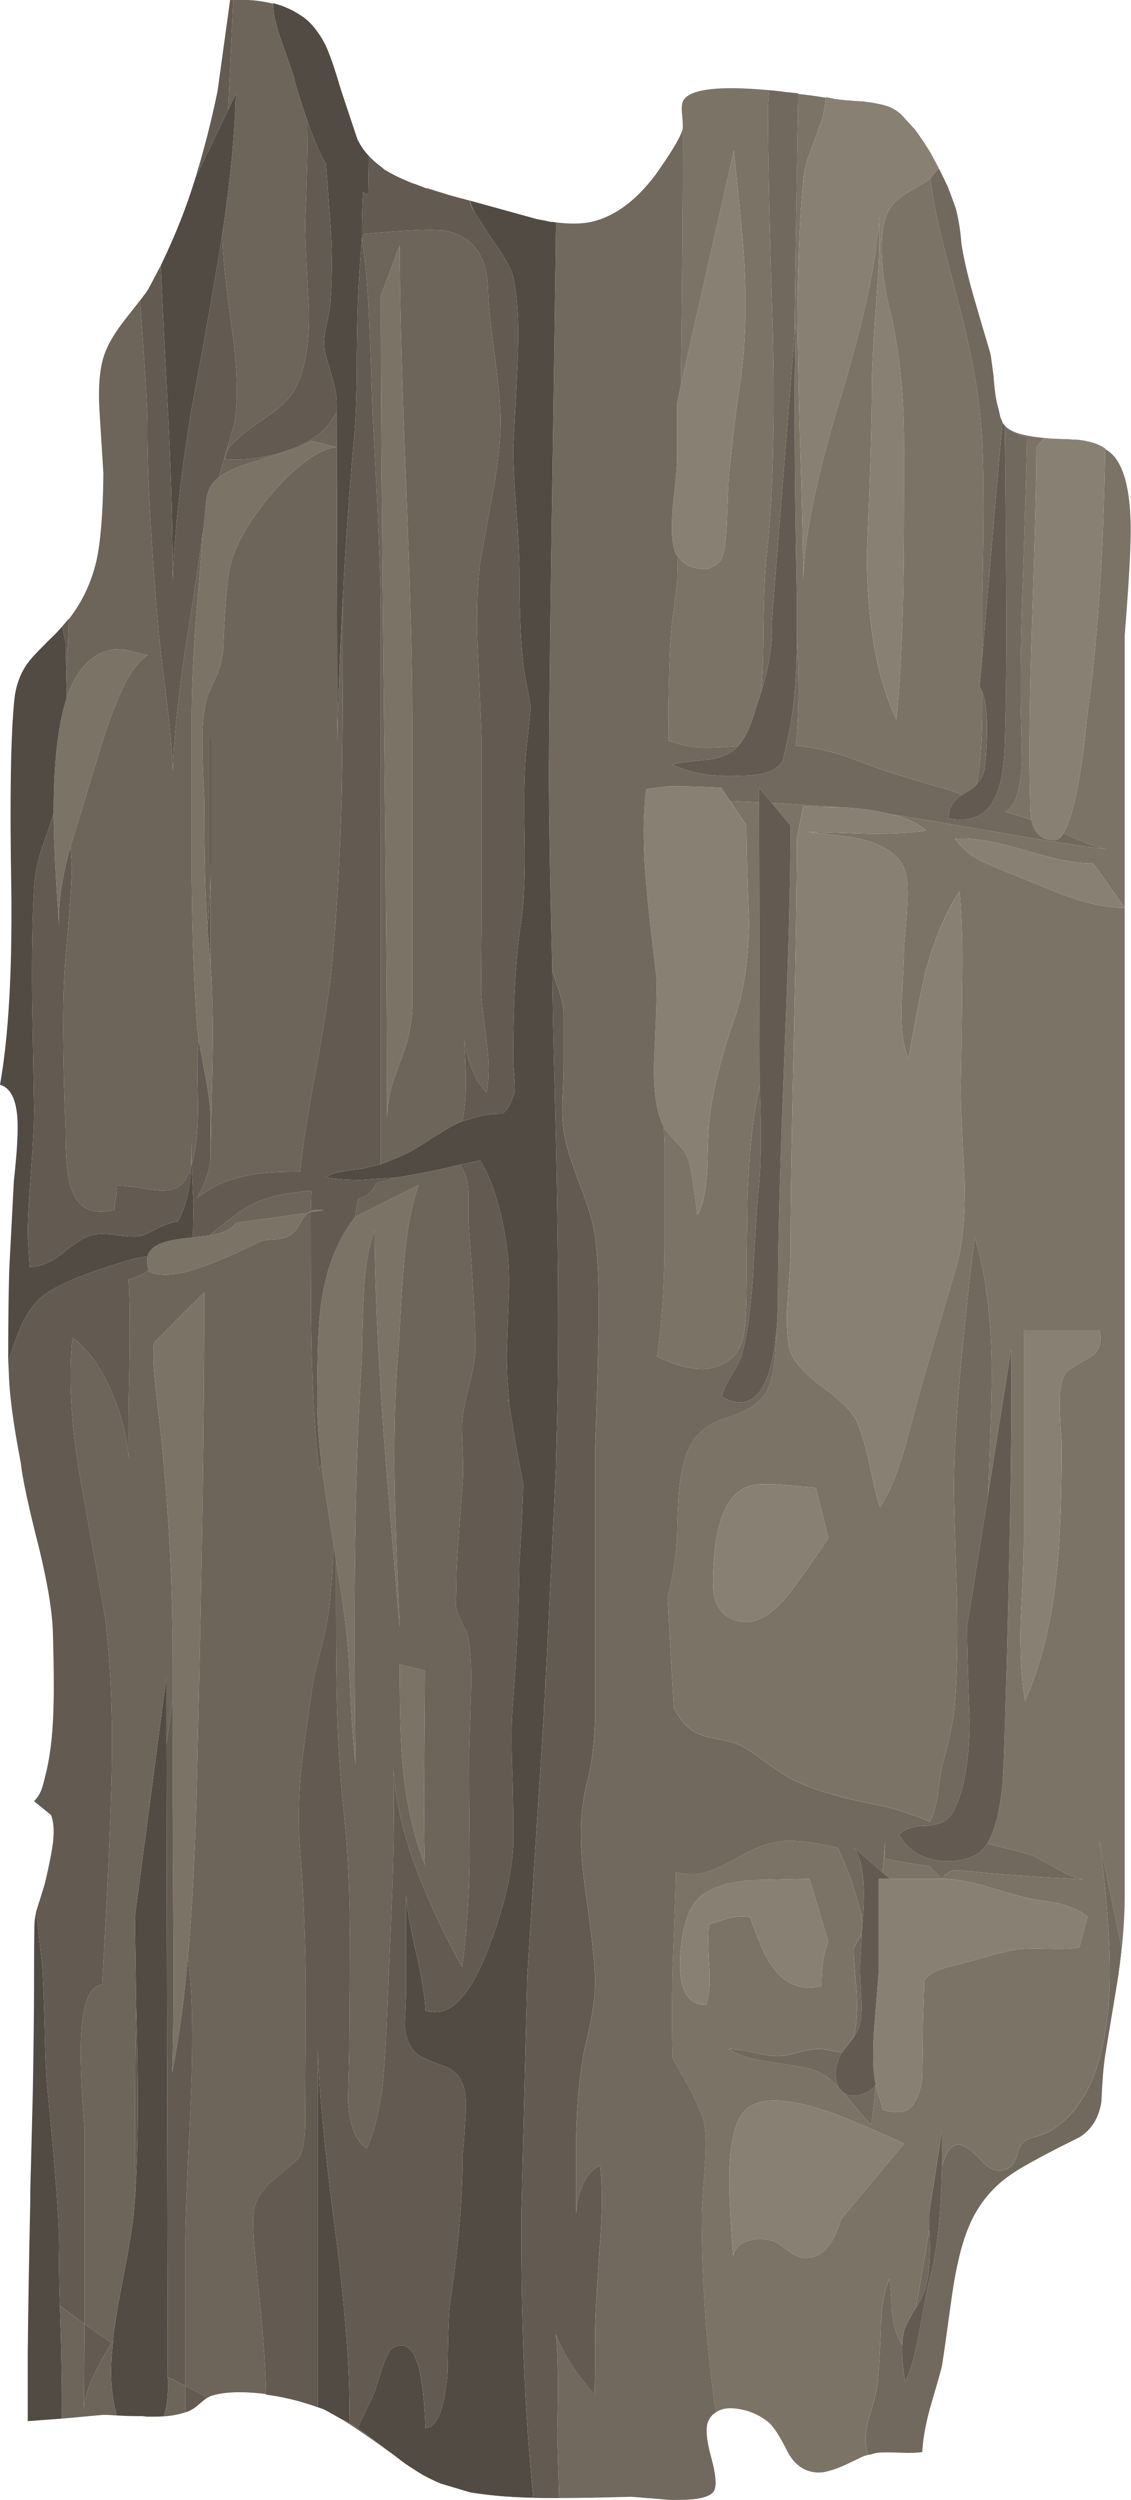 <?xml version="1.0" encoding="iso-8859-1"?>
<!-- Generator: Adobe Illustrator 15.1.0, SVG Export Plug-In . SVG Version: 6.00 Build 0)  -->
<!DOCTYPE svg PUBLIC "-//W3C//DTD SVG 1.1//EN" "http://www.w3.org/Graphics/SVG/1.1/DTD/svg11.dtd">
<svg version="1.1" id="Layer_1" xmlns="http://www.w3.org/2000/svg" xmlns:xlink="http://www.w3.org/1999/xlink" x="0px" y="0px"
	 width="89.7px" height="198.2px" viewBox="0 0 89.7 198.2" style="enable-background:new 0 0 89.7 198.2;" xml:space="preserve">
<g>
	<path style="fill-rule:evenodd;clip-rule:evenodd;fill:#7C7367;" d="M61.55,105.8c0.101-0.899,0.15-1.983,0.15-3.25
		c0-4.133,0.166-10.316,0.5-18.55c0.333-8.233,0.5-14.417,0.5-18.55l-1.5-1.8L66.6,64L63.7,63.95l-0.5,2.5
		c0,3.667-0.084,9.133-0.25,16.4c-0.167,7.267-0.25,12.717-0.25,16.35c0,0.767-0.084,2.116-0.25,4.05
		c-0.101,1.767-0.017,3.083,0.25,3.95c0.3,0.8,1.116,1.7,2.45,2.7c1.466,1.066,2.383,1.966,2.75,2.699
		c0.366,0.767,0.716,1.9,1.05,3.4c0.366,1.8,0.649,2.967,0.85,3.5c0.7-1.033,1.367-2.65,2-4.85c0.667-2.467,1.134-4.2,1.4-5.2
		l2.6-8.851c0.533-1.733,0.767-4.116,0.7-7.149c-0.2-3.367-0.3-5.8-0.3-7.3c0.066-3.433,0.1-6.017,0.1-7.75
		c0.066-3.1,0-5.683-0.2-7.75c-1.1,1.667-2,3.8-2.699,6.4c-0.267,1.067-0.717,3.35-1.351,6.85c-0.434-1-0.616-2.45-0.55-4.35
		c0.134-2.1,0.2-3.617,0.2-4.55c0.133-1.3,0.217-2.367,0.25-3.2c0.1-1.566-0.017-2.633-0.351-3.2c-0.566-1-1.716-1.7-3.449-2.1
		c-0.367-0.1-1.733-0.283-4.101-0.55c1.033,0.033,2.617,0.083,4.75,0.15c1.867,0.033,3.417-0.05,4.65-0.25
		c-0.667-0.6-1.617-1.033-2.851-1.3c1.5,0.233,4.384,0.717,8.65,1.45c3.6,0.633,6.467,1.083,8.6,1.35
		c-0.699-0.1-1.866-0.533-3.5-1.3c0.801-1.433,1.417-4.466,1.851-9.1c0.833-5.733,1.316-12.85,1.45-21.35
		c0.399,0.233,0.716,0.533,0.949,0.9c0.834,1.267,1.184,3.567,1.051,6.9c-0.067,1.8-0.217,4.133-0.45,7v21.55v78.45
		c0,1.8-0.167,3.883-0.5,6.25c-0.017,0.083-0.05,0.274-0.101,0.574c0.207-1.562,0.323-2.503,0.351-2.824l-1.75-8.45
		c0.7,5.333,0.95,9.517,0.75,12.55c-0.367,5.467-1.983,8.983-4.851,10.55c-0.133,0.066-0.449,0.184-0.949,0.351
		c-0.467,0.1-0.801,0.25-1,0.449c-0.2,0.167-0.367,0.517-0.5,1.051c-0.167,0.5-0.367,0.816-0.601,0.949
		c-0.733,0.467-1.483,0.267-2.25-0.6c-0.866-0.934-1.533-1.333-2-1.2c-0.434,0.101-0.8,0.667-1.1,1.7v-2.8l-1,6.5v1.35l-1.05,6.15
		c-0.601,0.967-0.934,1.649-1,2.05l-0.101,0.9c-0.399-0.567-0.666-1.417-0.8-2.551c-0.066-1.3-0.134-2.199-0.2-2.699
		c-0.434,0.933-0.666,2.35-0.7,4.25c-0.1,2.366-0.199,3.833-0.3,4.399c-0.1,0.533-0.333,1.417-0.7,2.65
		c-0.267,1.133-0.25,2.017,0.051,2.649h0.149c-0.267,0.034-0.5,0.101-0.7,0.2c-0.699,0.334-1.083,0.517-1.149,0.55
		c-0.566,0.267-1,0.434-1.3,0.5c-0.467,0.167-0.917,0.217-1.351,0.15c-0.899-0.134-1.6-0.684-2.1-1.65
		c-0.634-1.267-1.15-2.05-1.55-2.35c-0.767-0.6-1.634-0.95-2.601-1.05c-0.633-0.066-1.133,0.033-1.5,0.3l-0.05-0.2
		c-0.733-5.1-1.1-10.3-1.1-15.6c0.1-1.533,0.183-2.783,0.25-3.75c0.133-1.733,0.083-2.983-0.15-3.75
		c-0.333-1.033-1.134-2.617-2.4-4.75c-0.066-1.967-0.066-4.417,0-7.351c0.134-3.3,0.217-5.767,0.25-7.399
		c0.834,0.166,1.534,0.184,2.101,0.05c0.666-0.134,1.7-0.6,3.1-1.4c1.267-0.699,2.4-1.083,3.4-1.149s2.416,0.116,4.25,0.55
		c0.934,2,1.583,3.95,1.95,5.85l-0.051,0.9l-0.649,1.2c0,0.7,0.083,1.883,0.25,3.55c0.066,1.533-0.017,2.684-0.25,3.45l-0.101,0.2
		l-0.85,1.1c-0.967-0.2-1.5-0.3-1.6-0.3c-0.434-0.033-1.034,0.05-1.801,0.25c-0.767,0.233-1.366,0.333-1.8,0.3
		c-0.399,0-1.017-0.1-1.85-0.3c-0.8-0.167-1.434-0.25-1.9-0.25c0.767,0.5,1.816,0.833,3.15,1c1.767,0.267,2.85,0.45,3.25,0.55
		c0.899,0.267,1.684,0.783,2.35,1.55L66.9,165.9c1.166,1.433,1.899,2.283,2.199,2.55c0.067-0.3,0.184-1.351,0.351-3.15v-0.05
		l0.2,0.8c0.166,0.434,0.283,0.816,0.35,1.15c0.066,0.133,0.467,0.217,1.2,0.25c1.066,0.033,1.717-0.9,1.95-2.8
		c0.033-2.233,0.05-3.667,0.05-4.301c0.066-2.133,0.1-3.216,0.1-3.25c0.2-0.533,0.967-0.949,2.3-1.25
		c0.434-0.1,1.284-0.333,2.551-0.699c1.066-0.301,1.916-0.5,2.55-0.601c0.5-0.066,1.316-0.083,2.45-0.05
		c1.066,0.033,1.883,0,2.449-0.1l0.65-2.45c-0.533-0.467-1.384-0.834-2.55-1.101c-1.334-0.199-2.25-0.366-2.75-0.5
		c-1.367-0.399-2.4-0.699-3.101-0.899c-1.233-0.334-2.283-0.5-3.149-0.5H70.6l-0.6-0.5l0.2-2.5l-0.05,1.399
		c1.133,0.233,2.316,0.434,3.55,0.601l1,1c0.267-0.4,0.649-0.634,1.149-0.7c2.634,0.3,6,0.55,10.101,0.75
		c-0.533-0.066-1.217-0.333-2.05-0.8c-1.233-0.7-1.95-1.084-2.15-1.15l-3.45-0.899c0.601-0.967,1-2.534,1.2-4.7
		c0.066-0.8,0.134-2.351,0.2-4.65c0.399-13.233,0.566-23.184,0.5-29.85L78.35,118.6c0.233-5.267,0.334-8.767,0.301-10.5
		c-0.067-4-0.517-7.35-1.351-10.05c-1.1,9.066-1.649,15.75-1.649,20.05c0.033,1.9,0.116,4.784,0.25,8.65
		c0.066,3.467,0,6.35-0.2,8.65c-0.101,1.066-0.434,2.616-1,4.649c-0.101,0.566-0.217,1.367-0.351,2.4
		c-0.166,0.899-0.366,1.55-0.6,1.95c-1.667-0.667-3.05-1.101-4.15-1.301c-3-0.566-5.3-1.267-6.899-2.1
		c-0.434-0.233-1.117-0.684-2.05-1.35c-0.867-0.667-1.567-1.117-2.101-1.351c-0.267-0.133-0.934-0.3-2-0.5
		c-0.866-0.166-1.5-0.434-1.899-0.8c-0.367-0.267-0.767-0.783-1.2-1.55c-0.2-3.3-0.3-4.983-0.3-5.05l-0.2-3.7
		c0.467-1.934,0.717-3.617,0.75-5.05c0.033-1.5,0.083-2.634,0.149-3.4c0.101-1.233,0.334-2.316,0.7-3.25
		c0.533-1.267,1.55-2.134,3.05-2.6c1.634-0.534,2.667-1.167,3.101-1.9C61.267,109.533,61.55,107.967,61.55,105.8z M53.45,198.2
		c0.533-0.005,0.983-0.021,1.35-0.05c1-0.067,1.617-0.301,1.851-0.7C56.384,197.983,55.316,198.233,53.45,198.2z M53.75,44.1
		c0.366,0.533,0.884,0.85,1.55,0.95c0.7,0.167,1.3-0.017,1.8-0.55c0.301-0.333,0.483-1.4,0.551-3.2c0.066-1.933,0.116-3.1,0.149-3.5
		c0.334-3.3,0.634-5.767,0.9-7.4c0.399-2.733,0.517-5.8,0.35-9.2c-0.066-1.467-0.35-4.55-0.85-9.25L54,30.55
		c0.1-6.813,0.149-13.646,0.15-20.5V10c0-0.233-0.017-0.533-0.051-0.9c-0.066-0.533-0.033-0.917,0.101-1.15
		c0.566-0.9,2.833-1.167,6.8-0.8l-0.1,1.3c0,3.933,0.133,9.983,0.399,18.15c0.167,7.3-0.017,13.283-0.55,17.95
		c-0.1,1.133-0.167,2.867-0.2,5.2c0,2.333-0.066,4.05-0.2,5.15L59.7,56.95c-0.3,0.9-0.684,1.633-1.15,2.2
		c-1.566,0.133-2.666,0.167-3.3,0.1C54.55,59.183,53.8,59,53,58.7c0-4.467,0.1-7.583,0.3-9.35c0.267-2,0.4-3.067,0.4-3.2L53.75,44.1
		z M78.9,30.9c-0.034-0.133-0.051-0.267-0.051-0.4c-0.033-0.267-0.05-0.5-0.05-0.7C78.833,30.133,78.866,30.5,78.9,30.9z M63.3,7.45
		c0.7,0.066,1.434,0.167,2.2,0.3c-0.066,0.633-0.167,1.2-0.3,1.7l-1.05,2.9l-0.051,0.1c-0.233,0.733-0.366,1.4-0.399,2
		c-0.167,1.7-0.283,3.617-0.351,5.75l-0.1,3.35c0,2.667,0.066,6.483,0.2,11.45c0.166,4.867,0.25,8.5,0.25,10.9
		c0.1-3.4,1.066-8.117,2.899-14.15c1.967-6.467,3-11.333,3.101-14.6c0.1,1.6,0.033,3.833-0.2,6.7c-0.233,3.267-0.35,5.5-0.35,6.7
		c0,2.733-0.134,7.217-0.4,13.45c0.033,5.5,0.816,9.85,2.35,13.05c0.301-3.133,0.483-6.75,0.551-10.85
		c0.033-1.467,0.05-5.1,0.05-10.9c0-4.133-0.384-7.733-1.15-10.8c-0.333-1.4-0.533-2.75-0.6-4.05c-0.101-1.8,0.116-3.117,0.649-3.95
		c0.301-0.467,0.801-0.9,1.5-1.3c0.934-0.534,1.5-0.883,1.7-1.05c0.167,1.667,0.617,3.85,1.351,6.55c0.966,3.667,1.5,5.783,1.6,6.35
		c0.634,2.7,1.017,5.35,1.15,7.95c0.133,2.767,0.133,6.8,0,12.1v5l-0.2,2.35l0.2,0.4v1.2c0,2.633-0.15,4.684-0.45,6.15
		c-0.3,0.3-0.684,0.566-1.15,0.8l-1.1-0.4c-3.233-0.9-5.634-1.667-7.2-2.3c-1.5-0.6-3.134-1-4.9-1.2
		c0.267-2.033,0.301-4.934,0.101-8.7v-2.9C63,37.767,62.967,30.45,63.1,25.55L63,26.7L63.3,7.45z M74.45,13.35
		c-0.413-0.784-0.805-1.476-1.175-2.075c0.169,0.259,0.344,0.534,0.524,0.825c0.353,0.635,0.678,1.26,0.976,1.875
		C74.673,13.773,74.564,13.565,74.45,13.35z M81.8,65l-2.1-0.65l0.149-0.05c0.7-0.433,1.101-1.75,1.2-3.95
		c0-0.434-0.033-1.917-0.1-4.45c-0.033-2.8,0.033-6.333,0.2-10.6c0.199-6.3,0.3-9.85,0.3-10.65c-0.733-0.167-1.283-0.433-1.65-0.8
		c0.601,0.566,2.084,0.883,4.45,0.95c0.3,0,0.583,0.017,0.85,0.05c-1.033-0.033-1.8-0.067-2.3-0.1l-0.6,0.7
		c0,2.5-0.117,7.183-0.351,14.05c-0.199,5.867-0.25,10.533-0.149,14C81.7,64.167,81.733,64.667,81.8,65z M81.25,67.4
		c-2.333-0.7-4.167-1-5.5-0.9c0.467,0.667,1.05,1.2,1.75,1.6c0.233,0.133,0.983,0.467,2.25,1c0.833,0.333,2.366,0.95,4.6,1.85
		c2.034,0.733,3.65,1.066,4.851,1l-2.5-3.5C85.467,68.483,83.65,68.133,81.25,67.4z M30.2,23.45l1.5-4c0,4.2,0.167,10.45,0.5,18.75
		c0.333,8.3,0.5,14.566,0.5,18.8v19.35c0,2.3,0,3.483,0,3.55c-0.067,1.3-0.284,2.45-0.65,3.45c-0.566,1.5-0.9,2.45-1,2.85
		c-0.2,0.733-0.316,1.533-0.35,2.4c0-7.333-0.083-18.067-0.25-32.2C30.283,41.8,30.2,30.817,30.2,23.45z M16.7,76.45
		c0.2,2.533,0.233,5.9,0.1,10.1l-0.1,5.05v-3.15c-0.034-0.8-0.167-1.817-0.4-3.05c-0.3-1.566-0.483-2.583-0.55-3.05l-0.1-0.8
		c-0.267-3.433-0.417-7.5-0.45-12.2c0-5.467,0-9.567,0-12.3c0-2.167,0.1-4.65,0.3-7.45c0.267-3.233,0.467-5.7,0.6-7.4l0.1-0.9
		c0.1-1.167,0.183-1.867,0.25-2.1c0.133-0.567,0.433-1.017,0.9-1.35c0.3-0.233,0.75-0.483,1.35-0.75c0.5-0.2,1.517-0.533,3.05-1
		c1.267-0.367,2.25-0.75,2.95-1.15l1.95,0.5c-1.066,0.133-2.35,0.917-3.85,2.35c-1.167,1.167-2.167,2.4-3,3.7
		c-0.9,1.367-1.45,2.683-1.65,3.95c-0.2,1.333-0.35,3.35-0.45,6.05c-0.067,0.667-0.2,1.267-0.4,1.8c-0.133,0.3-0.383,0.85-0.75,1.65
		c-0.367,1-0.533,2.383-0.5,4.15c0,0.967,0.05,2.383,0.15,4.25c0,4.566,0.083,8,0.25,10.3L16.7,76.45z M11.8,100.7
		c-0.133-0.367-0.167-0.733-0.1-1.1c0.133-0.5,0.566-0.867,1.3-1.1c0.467-0.167,1.233-0.3,2.3-0.4l1.3-0.15c1.1-0.167,1.8-0.5,2.1-1
		l5.75-0.8c-0.2,0.133-0.417,0.417-0.65,0.85c-0.233,0.433-0.483,0.733-0.75,0.9c-0.3,0.2-0.683,0.317-1.15,0.35
		c-0.633,0.033-1.033,0.083-1.2,0.15c-1.767,0.867-3.2,1.5-4.3,1.9c-2.033,0.8-3.566,0.967-4.6,0.5V100.7z M26.65,123.75l-0.2-1.35
		c-0.467-2.801-0.784-4.917-0.95-6.351c-0.233-1.934-0.35-3.583-0.35-4.95c0-3.699,0.1-6.233,0.3-7.6c0.367-2.833,1.267-5.167,2.7-7
		l0.05-0.05l5-2.5c-0.567,1.633-0.95,3.683-1.15,6.149c-0.133,1.4-0.267,3.5-0.4,6.301c-0.3,3.233-0.417,7.017-0.35,11.35
		c0.034,2.066,0.167,5.833,0.4,11.3c-0.6-6.967-1.034-12.217-1.3-15.75c-0.433-6.133-0.667-11.383-0.7-15.75
		c-0.5,1.434-0.784,3.117-0.85,5.05c-0.067,1.134-0.117,2.884-0.15,5.25c-0.534,7.9-0.7,18.584-0.5,32.051
		c-0.2-1.801-0.367-4.284-0.5-7.45C27.633,130.283,27.283,127.384,26.65,123.75z M24.65,96.1l-0.2,0.05l0.2-0.15
		c0.233-0.1,0.583-0.117,1.05-0.05L24.65,96.1z M5.6,67.1c-0.7,2.467-1,4.6-0.9,6.4c-0.267-3.433-0.417-6.433-0.45-9
		c0-4.033,0.35-7.1,1.05-9.2c0.9-2.6,2.367-3.883,4.4-3.85l2,0.5C10.767,52.55,9.867,54,9,56.3c-0.367,0.9-0.933,2.633-1.7,5.2
		C6.933,62.733,6.367,64.6,5.6,67.1z M60.25,86c-0.5,2.267-0.816,5.083-0.95,8.45c-0.033,0.7-0.066,3.45-0.1,8.25
		c-0.033,1.866-0.15,3.083-0.351,3.649c-0.366,1.167-1.25,1.884-2.649,2.15c-1,0.167-2.367-0.15-4.101-0.95
		c0.367-2.366,0.567-5.166,0.601-8.4c0-3.733,0-6.533,0-8.4l-0.05-1.4c0.133,0.233,0.466,0.633,1,1.2c0.5,0.5,0.816,0.967,0.949,1.4
		c0.2,0.633,0.434,2.1,0.7,4.4c0.434-0.633,0.7-1.9,0.8-3.8c0.034-2.1,0.101-3.483,0.2-4.15c0.267-2.133,0.934-4.733,2-7.8
		c0.7-2,1.066-4.5,1.101-7.5c-0.134-3.434-0.2-5.983-0.2-7.65l-1.3-1.95l2.3,0.1L60.25,86z M64.7,117.95
		c-1.2-0.101-2.15-0.184-2.851-0.25c-1.267-0.101-2.149-0.033-2.649,0.2c-1.467,0.633-2.316,2.449-2.55,5.449
		c-0.134,1.534-0.134,2.601,0,3.2c0.233,1.101,0.899,1.767,2,2c1.3,0.267,2.649-0.517,4.05-2.35c0.767-1,1.767-2.417,3-4.25
		L64.7,117.95z M14.9,155.1c-0.267,3.301-0.683,6.367-1.25,9.2c0.1-2.866,0.133-6.416,0.1-10.649
		c-0.033-4.733-0.05-8.284-0.05-10.65v-8.3v-2.95c0-6.3-0.35-12.634-1.05-19c-0.167-1.366-0.283-2.417-0.35-3.15
		c-0.133-1.233-0.167-2.283-0.1-3.149l4-4c0,9.7-0.184,22.1-0.55,37.2C15.517,146.116,15.267,151.267,14.9,155.1z M31.7,131.95
		l2,0.5l-0.05,7.7c-0.033,3.1-0.017,5.666,0.05,7.699c-0.9-2.3-1.483-4.883-1.75-7.75C31.783,138.467,31.7,135.75,31.7,131.95z
		 M64.2,148.95c-2.767,0.066-4.3,0.1-4.601,0.1c-1.866,0.167-3.216,0.601-4.05,1.3c-0.934,0.801-1.467,2.4-1.6,4.801
		c-0.134,2.533,0.55,3.8,2.05,3.8c0.267-0.7,0.35-1.75,0.25-3.15c-0.1-1.566-0.1-2.649,0-3.25c0.366-0.1,0.9-0.267,1.6-0.5
		c0.634-0.133,1.184-0.149,1.65-0.05c0.634,1.866,1.217,3.167,1.75,3.9c1.033,1.433,2.333,1.949,3.9,1.55
		c0-1.5,0.183-2.667,0.55-3.5L64.2,148.95z M65.95,167.5c-3.033-1.066-5.167-1.25-6.4-0.55c-1.066,0.6-1.633,2.333-1.7,5.2
		c-0.033,1.6,0.067,3.833,0.301,6.699c0.133-0.6,0.533-1,1.199-1.199c0.601-0.2,1.233-0.2,1.9,0c0.233,0.066,0.7,0.366,1.4,0.899
		c0.5,0.367,1.017,0.517,1.55,0.45c1.133-0.167,1.967-1.184,2.5-3.05l5-6C69.467,168.917,67.55,168.1,65.95,167.5z M86.45,107.6
		c0.733-0.433,0.983-1.149,0.75-2.149h-6v16.45c0,1.399-0.084,3.566-0.25,6.5c-0.066,2.666,0.05,4.816,0.35,6.449
		c1.267-2.866,2.101-6.233,2.5-10.1c0.267-2.366,0.4-5.85,0.4-10.45c-0.101-1.2-0.15-2.149-0.15-2.85
		c-0.033-1.267,0.134-2.15,0.5-2.65C84.65,108.667,85.283,108.267,86.45,107.6z"/>
	<path style="fill-rule:evenodd;clip-rule:evenodd;fill:#898074;" d="M87.65,35.6c-0.134,8.5-0.617,15.617-1.45,21.35
		c-0.434,4.633-1.05,7.667-1.851,9.1c-0.199,0.367-0.433,0.55-0.699,0.55c-1,0.033-1.617-0.5-1.851-1.6
		c-0.066-0.333-0.1-0.833-0.1-1.5c-0.101-3.467-0.05-8.133,0.149-14c0.233-6.867,0.351-11.55,0.351-14.05l0.6-0.7
		c0.5,0.033,1.267,0.067,2.3,0.1c0.101,0,0.2,0,0.301,0c0.966,0.1,1.716,0.333,2.25,0.7V35.6z M73.275,11.275
		c0.37,0.599,0.762,1.291,1.175,2.075l-0.65,0.8c-0.2,0.167-0.767,0.517-1.7,1.05c-0.699,0.4-1.199,0.833-1.5,1.3
		c-0.533,0.833-0.75,2.15-0.649,3.95c0.066,1.3,0.267,2.65,0.6,4.05c0.767,3.067,1.15,6.667,1.15,10.8c0,5.8-0.017,9.434-0.05,10.9
		c-0.067,4.1-0.25,7.716-0.551,10.85c-1.533-3.2-2.316-7.55-2.35-13.05c0.267-6.233,0.4-10.717,0.4-13.45
		c0-1.2,0.116-3.433,0.35-6.7c0.233-2.867,0.3-5.1,0.2-6.7c-0.101,3.267-1.134,8.133-3.101,14.6C64.767,37.783,63.8,42.5,63.7,45.9
		c0-2.4-0.084-6.033-0.25-10.9c-0.134-4.967-0.2-8.783-0.2-11.45l0.1-3.35c0.067-2.133,0.184-4.05,0.351-5.75
		c0.033-0.6,0.166-1.267,0.399-2l0.051-0.1l1.05-2.9c0.133-0.5,0.233-1.067,0.3-1.7V7.7l0.75,0.15c0.4,0.066,1.167,0.133,2.3,0.2
		c1.033,0.133,1.75,0.3,2.15,0.5c0.233,0.1,0.483,0.267,0.75,0.5L72.6,10.3c0.062,0.083,0.12,0.167,0.176,0.25L73.275,11.275z
		 M81.25,67.4c2.4,0.733,4.217,1.083,5.45,1.05l2.5,3.5c-1.2,0.066-2.816-0.267-4.851-1c-2.233-0.9-3.767-1.517-4.6-1.85
		c-1.267-0.533-2.017-0.867-2.25-1c-0.7-0.4-1.283-0.934-1.75-1.6C77.083,66.4,78.917,66.7,81.25,67.4z M53.75,44.1l-0.1-0.1
		c-0.334-0.533-0.434-1.783-0.301-3.75c0.233-2.067,0.351-3.367,0.351-3.9v-4.4l0.3-1.4l4.2-18.6c0.5,4.7,0.783,7.783,0.85,9.25
		c0.167,3.4,0.05,6.466-0.35,9.2c-0.267,1.633-0.566,4.1-0.9,7.4c-0.033,0.4-0.083,1.567-0.149,3.5c-0.067,1.8-0.25,2.867-0.551,3.2
		c-0.5,0.533-1.1,0.717-1.8,0.55C54.634,44.95,54.116,44.633,53.75,44.1z M66.6,64c1.567,0.067,2.9,0.25,4,0.55
		c1.233,0.267,2.184,0.7,2.851,1.3c-1.233,0.2-2.783,0.283-4.65,0.25c-2.133-0.067-3.717-0.117-4.75-0.15
		c2.367,0.267,3.733,0.45,4.101,0.55c1.733,0.4,2.883,1.1,3.449,2.1c0.334,0.566,0.45,1.633,0.351,3.2
		c-0.033,0.833-0.117,1.9-0.25,3.2c0,0.933-0.066,2.45-0.2,4.55c-0.066,1.9,0.116,3.35,0.55,4.35c0.634-3.5,1.084-5.783,1.351-6.85
		c0.699-2.6,1.6-4.733,2.699-6.4c0.2,2.067,0.267,4.65,0.2,7.75c0,1.733-0.033,4.317-0.1,7.75c0,1.5,0.1,3.934,0.3,7.3
		c0.066,3.033-0.167,5.417-0.7,7.149l-2.6,8.851c-0.267,1-0.733,2.733-1.4,5.2c-0.633,2.199-1.3,3.816-2,4.85
		c-0.2-0.533-0.483-1.7-0.85-3.5c-0.334-1.5-0.684-2.634-1.05-3.4c-0.367-0.733-1.284-1.633-2.75-2.699c-1.334-1-2.15-1.9-2.45-2.7
		c-0.267-0.867-0.351-2.184-0.25-3.95c0.166-1.934,0.25-3.283,0.25-4.05c0-3.633,0.083-9.083,0.25-16.35
		c0.166-7.267,0.25-12.733,0.25-16.4l0.5-2.5L66.6,64z M52.65,89.35c-0.634-1.2-0.884-3.133-0.75-5.8
		c0.166-3.533,0.216-5.583,0.149-6.15c-0.399-3.233-0.666-5.683-0.8-7.35c-0.267-2.9-0.267-5.4,0-7.5l1.65-0.2
		c0.966-0.033,2.399,0,4.3,0.1l0.7,1.05l1.3,1.95c0,1.667,0.066,4.216,0.2,7.65c-0.034,3-0.4,5.5-1.101,7.5
		c-1.066,3.066-1.733,5.667-2,7.8c-0.1,0.667-0.166,2.05-0.2,4.15c-0.1,1.9-0.366,3.167-0.8,3.8c-0.267-2.3-0.5-3.767-0.7-4.4
		c-0.133-0.434-0.449-0.9-0.949-1.4C53.116,89.983,52.783,89.583,52.65,89.35z M64.7,117.95l1,4c-1.233,1.833-2.233,3.25-3,4.25
		c-1.4,1.833-2.75,2.616-4.05,2.35c-1.101-0.233-1.767-0.899-2-2c-0.134-0.6-0.134-1.666,0-3.2c0.233-3,1.083-4.816,2.55-5.449
		c0.5-0.233,1.383-0.301,2.649-0.2C62.55,117.767,63.5,117.85,64.7,117.95z M70.6,148.95H74.7c0.866,0,1.916,0.166,3.149,0.5
		c0.7,0.2,1.733,0.5,3.101,0.899c0.5,0.134,1.416,0.301,2.75,0.5c1.166,0.267,2.017,0.634,2.55,1.101l-0.65,2.45
		c-0.566,0.1-1.383,0.133-2.449,0.1c-1.134-0.033-1.95-0.017-2.45,0.05c-0.634,0.101-1.483,0.3-2.55,0.601
		c-1.267,0.366-2.117,0.6-2.551,0.699c-1.333,0.301-2.1,0.717-2.3,1.25c0,0.034-0.033,1.117-0.1,3.25
		c0,0.634-0.017,2.067-0.05,4.301c-0.233,1.899-0.884,2.833-1.95,2.8c-0.733-0.033-1.134-0.117-1.2-0.25
		c-0.066-0.334-0.184-0.717-0.35-1.15l-0.2-0.8c-0.233-1.033-0.267-2.6-0.101-4.7c0.233-2.8,0.351-4.3,0.351-4.5v-7.1H70.6z
		 M64.2,148.95l1.5,5c-0.367,0.833-0.55,2-0.55,3.5c-1.567,0.399-2.867-0.117-3.9-1.55c-0.533-0.733-1.116-2.034-1.75-3.9
		c-0.467-0.1-1.017-0.083-1.65,0.05c-0.699,0.233-1.233,0.4-1.6,0.5c-0.1,0.601-0.1,1.684,0,3.25c0.1,1.4,0.017,2.45-0.25,3.15
		c-1.5,0-2.184-1.267-2.05-3.8c0.133-2.4,0.666-4,1.6-4.801c0.834-0.699,2.184-1.133,4.05-1.3
		C59.9,149.05,61.434,149.017,64.2,148.95z M65.95,167.5c1.6,0.6,3.517,1.417,5.75,2.45l-5,6c-0.533,1.866-1.367,2.883-2.5,3.05
		c-0.533,0.066-1.05-0.083-1.55-0.45c-0.7-0.533-1.167-0.833-1.4-0.899c-0.667-0.2-1.3-0.2-1.9,0
		c-0.666,0.199-1.066,0.6-1.199,1.199c-0.233-2.866-0.334-5.1-0.301-6.699c0.067-2.867,0.634-4.601,1.7-5.2
		C60.783,166.25,62.917,166.434,65.95,167.5z M86.45,107.6c-1.167,0.667-1.8,1.067-1.9,1.2c-0.366,0.5-0.533,1.384-0.5,2.65
		c0,0.7,0.05,1.649,0.15,2.85c0,4.601-0.134,8.084-0.4,10.45c-0.399,3.866-1.233,7.233-2.5,10.1c-0.3-1.633-0.416-3.783-0.35-6.449
		c0.166-2.934,0.25-5.101,0.25-6.5v-16.45h6C87.434,106.45,87.184,107.167,86.45,107.6z"/>
	<path style="fill-rule:evenodd;clip-rule:evenodd;fill:#72695E;" d="M88.6,157.225l-0.949,5.726
		c-0.134,0.899-0.233,2.133-0.301,3.7c-0.199,1.267-0.783,2.199-1.75,2.8c-2.366,1.166-4.05,2.066-5.05,2.7
		c-1.7,1.066-2.934,2.517-3.7,4.35c-0.566,1.333-1.017,3.167-1.35,5.5c-0.5,3.634-0.767,5.5-0.8,5.6
		c-0.033,0.2-0.351,1.317-0.95,3.351c-0.366,1.366-0.566,2.517-0.6,3.45c-0.434,0.066-1.017,0.083-1.75,0.05
		c-0.834-0.033-1.417-0.033-1.75,0c-0.233,0.033-0.434,0.083-0.601,0.149H68.9c-0.301-0.633-0.317-1.517-0.051-2.649
		c0.367-1.233,0.601-2.117,0.7-2.65c0.101-0.566,0.2-2.033,0.3-4.399c0.034-1.9,0.267-3.317,0.7-4.25
		c0.066,0.5,0.134,1.399,0.2,2.699c0.134,1.134,0.4,1.983,0.8,2.551c-0.033,0.899,0.05,1.883,0.25,2.949
		c0.4-0.833,0.767-2.149,1.101-3.949c0.433-2.334,0.699-3.7,0.8-4.101c0.6-2.1,0.934-5.116,1-9.05c0.3-1.033,0.666-1.6,1.1-1.7
		c0.467-0.133,1.134,0.267,2,1.2c0.767,0.866,1.517,1.066,2.25,0.6c0.233-0.133,0.434-0.449,0.601-0.949
		c0.133-0.534,0.3-0.884,0.5-1.051c0.199-0.199,0.533-0.35,1-0.449c0.5-0.167,0.816-0.284,0.949-0.351
		c2.867-1.566,4.483-5.083,4.851-10.55c0.2-3.033-0.05-7.217-0.75-12.55l1.75,8.45C88.923,154.722,88.807,155.663,88.6,157.225z
		 M69.45,165.3c-0.167,1.8-0.283,2.851-0.351,3.15c-0.3-0.267-1.033-1.117-2.199-2.55c0.433,0.333,1.033,0.333,1.8,0
		C69,165.767,69.25,165.566,69.45,165.3z M66.55,165.55c-0.666-0.767-1.45-1.283-2.35-1.55c-0.4-0.1-1.483-0.283-3.25-0.55
		c-1.334-0.167-2.384-0.5-3.15-1c0.467,0,1.101,0.083,1.9,0.25c0.833,0.2,1.45,0.3,1.85,0.3c0.434,0.033,1.033-0.066,1.8-0.3
		c0.767-0.2,1.367-0.283,1.801-0.25c0.1,0,0.633,0.1,1.6,0.3l-0.1,0.2C66.184,163.917,66.15,164.783,66.55,165.55z M70,148.45
		l-2.3-2c0.733,1,0.967,2.967,0.7,5.899c-0.367-1.899-1.017-3.85-1.95-5.85c-1.834-0.434-3.25-0.616-4.25-0.55
		s-2.134,0.45-3.4,1.149c-1.399,0.801-2.434,1.267-3.1,1.4c-0.566,0.134-1.267,0.116-2.101-0.05c-0.033,1.633-0.116,4.1-0.25,7.399
		c-0.066,2.934-0.066,5.384,0,7.351c1.267,2.133,2.067,3.717,2.4,4.75c0.233,0.767,0.283,2.017,0.15,3.75
		c-0.067,0.967-0.15,2.217-0.25,3.75c0,5.3,0.366,10.5,1.1,15.6l0.05,0.2c-0.267,0.134-0.483,0.384-0.649,0.75
		c-0.2,0.533-0.117,1.467,0.25,2.8c0.366,1.334,0.449,2.217,0.25,2.65c-0.233,0.399-0.851,0.633-1.851,0.7
		c-0.366,0.028-0.816,0.045-1.35,0.05c-0.101,0-0.2,0-0.3,0c-0.334-0.033-0.717-0.066-1.15-0.101c-0.533-0.033-0.95-0.066-1.25-0.1
		l-0.7-0.05c-2.399,0.066-4.3,0.1-5.7,0.1l-0.149-5.1c0.1-3.533,0.066-6.167-0.101-7.9c0.534,1.467,1.551,3.066,3.051,4.8
		c0.033-0.333,0.05-1.966,0.05-4.899c0-1.033,0.116-3.25,0.35-6.65c0.233-2.767,0.25-4.967,0.05-6.6c-0.6,0.267-1.066,0.8-1.399,1.6
		c-0.3,0.667-0.467,1.417-0.5,2.25v-6.399c0.066-2.467,0.267-4.601,0.6-6.4c0.3-1.3,0.5-2.233,0.601-2.8
		c0.199-1.033,0.3-1.983,0.3-2.851c0-1.233-0.25-3.583-0.75-7.05c-0.4-2.833-0.483-5.133-0.25-6.899
		c0.133-0.867,0.267-1.534,0.399-2c0.334-1.334,0.534-2.934,0.601-4.801V114.9c0.133-3.733,0.217-6.551,0.25-8.45
		c0.1-3.467,0.017-6.283-0.25-8.45c-0.134-0.967-0.533-2.317-1.2-4.05c-0.7-1.833-1.116-3.184-1.25-4.05
		c-0.134-0.7-0.184-1.583-0.15-2.65c0.067-1.2,0.101-2.083,0.101-2.65v-4.5c-0.066-0.533-0.233-1.184-0.5-1.95
		c-0.2-0.533-0.333-0.967-0.4-1.3c-0.2-7.9-0.283-13.684-0.25-17.35c0.034-5.3,0.117-12.267,0.25-20.9
		c0.167-10.867,0.267-17.85,0.3-20.95c-0.066,0-0.133-0.017-0.2-0.05c1.133,0.167,2.117,0.167,2.95,0
		c1.834-0.4,3.534-1.633,5.101-3.7c1.233-1.733,1.95-2.917,2.149-3.55c0.029-0.059,0.046-0.158,0.051-0.3
		C54.149,16.903,54.1,23.737,54,30.55l-0.3,1.4v4.4c0,0.533-0.117,1.833-0.351,3.9c-0.133,1.967-0.033,3.217,0.301,3.75l0.1,0.1
		l-0.05,2.05c0,0.133-0.134,1.2-0.4,3.2c-0.2,1.767-0.3,4.883-0.3,9.35c0.8,0.3,1.55,0.483,2.25,0.55
		c0.634,0.067,1.733,0.033,3.3-0.1c-0.5,0.533-1.2,0.883-2.1,1.05c-1.233,0.1-2.283,0.233-3.15,0.4c1.5,0.733,3.351,1.033,5.55,0.9
		c0.367,0,0.65-0.017,0.851-0.05c1.2-0.1,1.983-0.467,2.35-1.1c0.101-0.233,0.316-1.2,0.65-2.9c0.333-1.9,0.5-4.25,0.5-7.05
		c0.2,3.767,0.166,6.667-0.101,8.7c1.767,0.2,3.4,0.6,4.9,1.2c1.566,0.633,3.967,1.4,7.2,2.3l1.1,0.4
		c-0.767,0.533-1.116,1.167-1.05,1.9c1.3,0.233,2.3,0,3-0.7c0.9-0.867,1.384-2.667,1.45-5.4c0.1-3.466,0.133-7.65,0.1-12.55
		c-0.033-5.567-0.066-9.733-0.1-12.5c0.033,0.033,0.066,0.067,0.1,0.1c0.367,0.367,0.917,0.633,1.65,0.8c0,0.8-0.101,4.35-0.3,10.65
		c-0.167,4.267-0.233,7.8-0.2,10.6c0.066,2.533,0.1,4.017,0.1,4.45c-0.1,2.2-0.5,3.517-1.2,3.95L79.7,64.35L81.8,65
		c0.233,1.1,0.851,1.633,1.851,1.6c0.267,0,0.5-0.184,0.699-0.55c1.634,0.767,2.801,1.2,3.5,1.3c-2.133-0.267-5-0.717-8.6-1.35
		c-4.267-0.733-7.15-1.217-8.65-1.45c-1.1-0.3-2.433-0.483-4-0.55L61.2,63.65l-1-1.2v1.15l-2.3-0.1l-0.7-1.05
		c-1.9-0.1-3.334-0.133-4.3-0.1l-1.65,0.2c-0.267,2.1-0.267,4.6,0,7.5c0.134,1.667,0.4,4.117,0.8,7.35
		c0.066,0.567,0.017,2.617-0.149,6.15c-0.134,2.667,0.116,4.6,0.75,5.8l0.05,1.4c0,1.867,0,4.667,0,8.4
		c-0.033,3.234-0.233,6.034-0.601,8.4c1.733,0.8,3.101,1.117,4.101,0.95c1.399-0.267,2.283-0.983,2.649-2.15
		c0.2-0.566,0.317-1.783,0.351-3.649c0.033-4.8,0.066-7.55,0.1-8.25c0.134-3.367,0.45-6.184,0.95-8.45
		c0.134,3.567,0.116,6.217-0.05,7.95c-0.167,1.7-0.334,4.233-0.5,7.6c-0.233,2.834-0.533,4.816-0.9,5.95
		c-0.1,0.333-0.383,0.884-0.85,1.65c-0.4,0.666-0.634,1.199-0.7,1.6c2.4,1.3,3.833-0.35,4.3-4.95c0,2.167-0.283,3.733-0.85,4.7
		c-0.434,0.733-1.467,1.366-3.101,1.9c-1.5,0.466-2.517,1.333-3.05,2.6c-0.366,0.934-0.6,2.017-0.7,3.25
		c-0.066,0.767-0.116,1.9-0.149,3.4c-0.033,1.433-0.283,3.116-0.75,5.05l0.2,3.7c0,0.066,0.1,1.75,0.3,5.05
		c0.434,0.767,0.833,1.283,1.2,1.55c0.399,0.366,1.033,0.634,1.899,0.8c1.066,0.2,1.733,0.367,2,0.5
		c0.533,0.233,1.233,0.684,2.101,1.351c0.933,0.666,1.616,1.116,2.05,1.35c1.6,0.833,3.899,1.533,6.899,2.1
		c1.101,0.2,2.483,0.634,4.15,1.301c0.233-0.4,0.434-1.051,0.6-1.95c0.134-1.033,0.25-1.834,0.351-2.4
		c0.566-2.033,0.899-3.583,1-4.649c0.2-2.301,0.267-5.184,0.2-8.65c-0.134-3.866-0.217-6.75-0.25-8.65
		c0-4.3,0.55-10.983,1.649-20.05c0.834,2.7,1.283,6.05,1.351,10.05c0.033,1.733-0.067,5.233-0.301,10.5L76.7,128.95
		c0,1.434,0.066,3.883,0.2,7.35c0,3.134-0.4,5.517-1.2,7.15c-0.267,0.5-0.601,0.85-1,1.05c-0.267,0.1-0.667,0.184-1.2,0.25
		c-0.8,0-1.434,0.15-1.9,0.45l-0.3,0.25l0.2,0.35c0.2,0.3,0.533,0.634,1,1c0.866,0.566,1.866,0.816,3,0.75
		c1.167-0.066,2.017-0.416,2.55-1.05l0.2-0.25l0.05-0.1l3.45,0.899c0.2,0.066,0.917,0.45,2.15,1.15
		c0.833,0.467,1.517,0.733,2.05,0.8c-4.101-0.2-7.467-0.45-10.101-0.75c-0.5,0.066-0.883,0.3-1.149,0.7l-1-1
		c-1.233-0.167-2.417-0.367-3.55-0.601l0.05-1.399L70,148.45z M35.75,15.5c-0.7-0.2-1.333-0.383-1.9-0.55V14.9
		C34.383,15.067,35.017,15.267,35.75,15.5z M78.9,30.9c0.066,0.6,0.166,1.117,0.3,1.55l0.149,0.65
		c0.051,0.125,0.101,0.242,0.15,0.35L77.9,52.1v-5c0.133-5.3,0.133-9.333,0-12.1c-0.134-2.6-0.517-5.25-1.15-7.95
		c-0.1-0.566-0.634-2.683-1.6-6.35c-0.733-2.7-1.184-4.883-1.351-6.55l0.65-0.8c0.114,0.215,0.223,0.423,0.325,0.625l0.274,0.575
		c0.02,0.036,0.036,0.069,0.05,0.1c0.02,0.037,0.036,0.07,0.051,0.1c0.233,0.6,0.449,1.183,0.649,1.75
		c0.233,0.9,0.384,1.833,0.45,2.8c0.2,1.267,0.533,2.7,1,4.3c0.267,0.933,0.684,2.35,1.25,4.25c0.033,0.1,0.066,0.25,0.1,0.45
		l0.2,1.5c0,0.2,0.017,0.434,0.05,0.7C78.85,30.633,78.866,30.767,78.9,30.9z M63.3,7.45L63,26.7l-1.8,22.75
		c0.1,1.5-0.184,3.316-0.851,5.45c0.134-1.1,0.2-2.816,0.2-5.15c0.033-2.333,0.101-4.067,0.2-5.2
		c0.533-4.667,0.717-10.65,0.55-17.95C61.033,18.433,60.9,12.383,60.9,8.45l0.1-1.3c0.434,0.033,0.884,0.083,1.35,0.15l0.95,0.1
		V7.45z M37.3,16h-0.05v-0.05h0.05V16z M77.45,62.2c0.3-1.467,0.45-3.517,0.45-6.15v-1.2c0.366,0.9,0.466,2.566,0.3,5
		c-0.033,0.333-0.066,0.683-0.101,1.05c-0.033,0.3-0.149,0.6-0.35,0.9L77.45,62.2z M67.6,161.65l0.101-0.2
		c0.233-0.767,0.316-1.917,0.25-3.45c-0.167-1.667-0.25-2.85-0.25-3.55l0.649-1.2l-0.149,2.7c0,0.467,0.033,1.217,0.1,2.25
		c0.066,0.967,0.033,1.717-0.1,2.25C68.134,160.783,67.934,161.184,67.6,161.65z M72.65,182.95l1.05-6.15
		c0.133,2.334-0.033,4.033-0.5,5.101C73.066,182.233,72.884,182.583,72.65,182.95z"/>
	<path style="fill-rule:evenodd;clip-rule:evenodd;fill:#514B44;" d="M36.65,88.9l1.55-0.45c0.533-0.1,1.066-0.15,1.6-0.15
		c0.3-0.1,0.6-0.55,0.9-1.35c0.133-0.267,0.167-0.75,0.1-1.45c-0.066-0.767-0.1-1.283-0.1-1.55c0-4.467,0.2-8.017,0.6-10.65
		c0.267-1.633,0.367-4.017,0.3-7.15c-0.067-3.267,0-5.667,0.2-7.2l0.3-2.9c-0.267-1.4-0.45-2.417-0.55-3.05
		c-0.233-1.667-0.35-4.183-0.35-7.55c0-1.133-0.083-2.784-0.25-4.95c-0.167-2.167-0.25-3.833-0.25-5
		c0.167-2.967,0.283-5.233,0.35-6.8c0.133-2.867,0.017-5.117-0.35-6.75c-0.167-0.7-0.733-1.7-1.7-3
		c-0.067-0.067-0.117-0.15-0.15-0.25l-1.2-1.85c-0.167-0.333-0.283-0.617-0.35-0.85v-0.05c-0.032-0.001-0.049-0.018-0.05-0.05
		l5.25,1.45c0.233,0.066,0.467,0.117,0.7,0.15l0.55,0.1h0.15c0.067,0.033,0.133,0.05,0.2,0.05c-0.033,3.1-0.133,10.083-0.3,20.95
		c-0.133,8.633-0.216,15.6-0.25,20.9c-0.033,3.667,0.05,9.45,0.25,17.35c0.034,2.933,0.1,6.15,0.2,9.65c0,0.067,0,0.133,0,0.2
		c0.3,11.5,0.35,20.566,0.15,27.2v0.5c-0.034,0.6-0.051,1.233-0.051,1.899l-0.8,16.55c-0.033,0.134-0.05,0.301-0.05,0.5
		c0,0.167,0,0.351,0,0.551c-0.033,0.166-0.05,0.35-0.05,0.55c0,0.233-0.017,0.483-0.05,0.75c0,0.133,0,0.267,0,0.399l-1.2,19
		c-0.034,0.534-0.067,1.084-0.1,1.65c-0.033,0.434-0.05,0.866-0.05,1.3l-0.45,17.95c0,0.066,0,0.15,0,0.25
		c-0.033,8.3,0.283,15.717,0.95,22.25c-1.566,0-3.233-0.134-5-0.4l-2.35-0.699c-0.467-0.2-0.917-0.417-1.35-0.65l-0.5-0.3
		c-0.2-0.134-0.383-0.25-0.55-0.351c-0.1-0.066-0.2-0.133-0.3-0.199c-0.092-0.07-0.184-0.138-0.275-0.2
		c-0.024-0.019-0.049-0.035-0.075-0.05l-0.45-0.351c-1.313-1.003-2.346-1.77-3.1-2.3c0.066-0.1,0.517-1.033,1.35-2.8
		c0.233-0.767,0.433-1.4,0.6-1.9c0.333-0.967,0.617-1.517,0.85-1.649c1.067-0.601,1.8,0.116,2.2,2.149
		c0.2,1.066,0.333,2.467,0.4,4.2c0.933-0.066,1.517-1.517,1.75-4.35c0.033-3.134,0.1-5,0.2-5.601c0.667-4.399,1-8.3,1-11.7
		c0.1-1.166,0.167-2.1,0.2-2.8c0.1-1.233,0.05-2.133-0.15-2.7c-0.267-0.767-0.783-1.283-1.55-1.55c-1.1-0.399-1.784-0.7-2.05-0.899
		c-0.633-0.534-0.983-1.301-1.05-2.301c0.066-1.199,0.1-2.1,0.1-2.699v-7.7c0.066,1.033,0.333,2.566,0.8,4.6
		c0.467,2.066,0.717,3.601,0.75,4.601c1.833,0.633,3.5-1.017,5-4.95c1.167-3.033,1.817-5.7,1.95-8c0.033-1.101,0.017-2.934-0.05-5.5
		c-0.1-2.367-0.1-4.2,0-5.5c0.333-4.134,0.517-8,0.55-11.601c0.167-2.533,0.267-4.6,0.3-6.199c-0.533-2.7-0.9-4.834-1.1-6.4
		l-0.2-0.3l0.2,0.2c-0.167-1.567-0.233-2.967-0.2-4.2c0.066-1.767,0.117-3.117,0.15-4.05c0.066-1.634,0.017-2.967-0.15-4
		c-0.4-2.933-1.1-5.233-2.1-6.9l-1.6,0.35l-0.5,0.1c-1.533,0.367-3.05,0.667-4.55,0.9l-2.85,0.2c-1,0-1.9-0.066-2.7-0.2h-0.1
		l0.3-0.15c0.3-0.167,0.717-0.284,1.25-0.35c0.333-0.067,0.8-0.133,1.4-0.2l1.45-0.35c1.433-0.533,2.466-1.017,3.1-1.45
		C35.033,89.717,36.15,89.067,36.65,88.9z M27.1,191.8l-1.25-0.7c-0.2-0.1-0.417-0.183-0.65-0.25V162.45
		c0.1,3.267,0.55,7.983,1.35,14.149c0.867,6.667,1.25,11.834,1.15,15.5L27.1,191.8z M4.75,182.8c0.133,3.967,0.183,6.95,0.15,8.95
		l-2.7,0.2c0-1.601,0-3.4,0-5.4c0.033-3.399,0.1-7.399,0.2-12c0-0.866,0.017-1.767,0.05-2.7l0.15-5.899
		c0.066-3.733,0.1-6.584,0.1-8.55c0-0.101,0-0.2,0-0.301c0-2.866,0.017-4.483,0.05-4.85l0.1-0.6c0,0.033,0.017,0.083,0.05,0.149
		c0,0.134,0.017,0.267,0.05,0.4l0.4,3.649c0.066,0.967,0.133,2.667,0.2,5.101c0.034,2.133,0.117,3.816,0.25,5.05
		c0.6,6.167,0.9,10.233,0.9,12.2C4.667,179.233,4.683,180.767,4.75,182.8z M13.3,188.45c0.067,1.2-0.033,2.233-0.3,3.1
		c-0.347,0.029-0.947,0.029-1.8,0c-0.126,0.005-0.26,0.005-0.4,0c-0.466,0-0.983-0.017-1.55-0.05l-0.1-0.45
		c-0.367-1.467-0.433-3.217-0.2-5.25v-0.25c0.133-1.166,0.417-2.883,0.85-5.149c0.434-2.233,0.7-3.834,0.8-4.801l0.1-1.3
		c0.267-3.666,0.3-8.733,0.1-15.2l-0.1-7.149l2.5-19v5.3L13.3,188.45z M11.7,99.6c-0.6,0.066-1.133,0.183-1.6,0.35
		c-3.633,1.066-5.95,2.066-6.95,3c-0.6,0.566-1.117,1.35-1.55,2.35c-0.233,0.566-0.533,1.4-0.9,2.5c-0.033,0-0.049,0.017-0.05,0.05
		c0-3.367,0.033-5.884,0.1-7.55l0.15-2.85c0.067-1.233,0.133-2.517,0.2-3.85c0.2-1.767,0.3-3.184,0.3-4.25
		c0-1.967-0.467-3.083-1.4-3.35c0.667-3.733,0.967-8.833,0.9-15.3c-0.133-7.4-0.05-12.517,0.25-15.35c0.133-1.1,0.5-2.05,1.1-2.85
		c0.267-0.367,0.983-1.117,2.15-2.25l0.55-0.6v0.05l0.25,1.25l0.05,2.4L5.3,55.3c-0.7,2.1-1.05,5.167-1.05,9.2
		c-0.2,0.667-0.533,1.65-1,2.95c-0.333,1.1-0.517,2.1-0.55,3c-0.133,2.333-0.184,5.267-0.15,8.8C2.583,81.183,2.633,84.1,2.7,88
		c0,1.1-0.083,2.767-0.25,5c-0.167,2.133-0.25,3.783-0.25,4.95l0.15,2.5c0.867-0.033,1.7-0.367,2.5-1c0.967-0.8,1.733-1.3,2.3-1.5
		c0.434-0.133,1.083-0.15,1.95-0.05c1,0.133,1.667,0.167,2,0.1c0.3-0.067,0.783-0.283,1.45-0.65c0.6-0.3,1.117-0.467,1.55-0.5
		c0.633-1.167,0.983-2.6,1.05-4.3l0.05-1.95v1.7c0.1,2.1,0.15,3.167,0.15,3.2l-0.05,2.6c-1.066,0.1-1.833,0.233-2.3,0.4
		C12.267,98.733,11.833,99.1,11.7,99.6z M17.7,18.1c-0.5,3.267-1.35,8.117-2.55,14.55c-0.833,5.1-1.316,9.55-1.45,13.35
		c0-3.4-0.1-7.333-0.3-11.8c-0.3-5.8-0.517-10.167-0.65-13.1v-0.05c1.133-2.333,2.05-4.65,2.75-6.95l2.6-5.4l0.6-1.25
		C18.633,10.483,18.3,14.033,17.7,18.1z M29.25,12.35l-0.05,3.1l-0.4-0.2c-0.066,0.8-0.1,2-0.1,3.6l-0.15,2.1
		c-0.133,1.566-0.216,3.917-0.25,7.05c0,3.1-0.083,5.433-0.25,7c-0.4,4.6-0.683,8.683-0.85,12.25c-0.233,4.2-0.383,8.083-0.45,11.65
		L26.7,32.7v-0.65c0-0.7-0.117-1.4-0.35-2.1c-0.3-1.034-0.483-1.684-0.55-1.95c-0.133-0.567-0.117-1.233,0.05-2
		c0.2-0.9,0.316-1.583,0.35-2.05c0.133-1.567,0.15-3.383,0.05-5.45c-0.167-2.433-0.3-4.267-0.4-5.5
		c-0.434-0.7-0.917-1.817-1.45-3.35c-0.6-1.733-0.967-2.917-1.1-3.55c-0.033-0.167-0.35-1.083-0.95-2.75
		c-0.467-1.333-0.7-2.35-0.7-3.05V0.25C22.317,0.417,22.933,0.667,23.5,1l0.55,0.35c0.367,0.267,0.7,0.6,1,1
		c0.233,0.3,0.45,0.633,0.65,1c0.333,0.6,0.783,1.867,1.35,3.8l1.3,3.9C28.617,11.583,28.917,12.017,29.25,12.35z"/>
	<path style="fill-rule:evenodd;clip-rule:evenodd;fill:#6D655A;" d="M10.7,174.3l-0.1,1.3c-0.1,0.967-0.367,2.567-0.8,4.801
		c-0.433,2.267-0.716,3.983-0.85,5.149v0.25c-0.233,2.033-0.167,3.783,0.2,5.25l0.1,0.45c-0.433-0.033-0.783-0.05-1.05-0.05
		l-3.3,0.3c0.033-2-0.017-4.983-0.15-8.95l1.95,1.45v-15.5c-0.2-2.434-0.3-4.517-0.3-6.25c0.033-3.333,0.6-5.05,1.7-5.15
		C8.467,150.884,8.7,146,8.8,142.7c0.2-5.733,0.034-10.634-0.5-14.7c-0.867-4.866-1.517-8.5-1.95-10.9
		c-0.733-4.3-0.934-7.983-0.6-11.05c1.267,0.934,2.35,2.483,3.25,4.65c0.7,1.733,1.1,3.366,1.2,4.899
		c-0.034-1.433-0.017-3.666,0.05-6.699c0.067-3.134,0.05-5.617-0.05-7.45c0.667-0.2,1.2-0.45,1.6-0.75v0.1
		c1.034,0.467,2.567,0.3,4.6-0.5c1.1-0.4,2.533-1.033,4.3-1.9c0.167-0.066,0.566-0.117,1.2-0.15c0.467-0.033,0.85-0.15,1.15-0.35
		c0.267-0.167,0.517-0.467,0.75-0.9c0.233-0.433,0.45-0.717,0.65-0.85l-5.75,0.8c-0.3,0.5-1,0.833-2.1,1
		c1.066-0.867,1.783-1.434,2.15-1.7c0.833-0.6,1.65-1.017,2.45-1.25c0.833-0.267,1.966-0.467,3.4-0.6l0.1,0.05L24.65,96l-0.2,0.15
		l0.2-0.05c0,5.4,0.017,8.817,0.05,10.25c0.066,3.867,0.267,7.25,0.6,10.15l0.2-0.45c0.167,1.434,0.483,3.55,0.95,6.351
		c-0.067,2.166-0.2,4-0.4,5.5c-0.1,0.699-0.3,1.649-0.6,2.85c-0.333,1.3-0.55,2.233-0.65,2.8c-0.466,3.233-0.767,5.417-0.9,6.55
		c-0.233,2.467-0.267,4.667-0.1,6.601c0.267,3.133,0.417,6.783,0.45,10.95c0,0.6-0.017,4.25-0.05,10.949
		c-0.034,1.233-0.217,2.084-0.55,2.551c-0.066,0.066-0.767,0.666-2.1,1.8c-0.767,0.666-1.233,1.399-1.4,2.2
		c-0.1,0.533-0.1,1.449,0,2.75c0.1,1.066,0.283,2.916,0.55,5.55c0.233,2.5,0.367,4.616,0.4,6.35c-1.9-0.233-3.35-0.184-4.35,0.15
		c-0.1,0.033-0.2,0.083-0.3,0.149l-1.75-0.949v2.1c-0.8,0.267-1.8,0.384-3,0.35c-0.175-0.017-0.341-0.034-0.5-0.05
		c0.853,0.029,1.453,0.029,1.8,0c0.267-0.866,0.367-1.899,0.3-3.1l1.4,0.7V177.7c0-1.434,0.133-4.9,0.4-10.4
		c0.2-4.267,0.2-7.7,0-10.3l-0.2-1.9c0.367-3.833,0.617-8.983,0.75-15.449c0.367-15.101,0.55-27.5,0.55-37.2l-4,4
		c-0.067,0.866-0.034,1.916,0.1,3.149c0.067,0.733,0.184,1.784,0.35,3.15c0.7,6.366,1.05,12.7,1.05,19v2.95l-0.5,3.55v-5.3l-2.5,19
		l0.1,7.149c-0.066,2.167-0.1,7.034-0.1,14.601V174.3z M27.1,191.8l0.6,0.3l0.65,0.4c0.754,0.53,1.787,1.297,3.1,2.3
		C29.583,193.434,28.133,192.434,27.1,191.8z M8.85,185.75l-2.15-1.5l-0.05,6.8C6.683,189.816,7.417,188.05,8.85,185.75z
		 M4.15,146.45c-0.1,0.767-0.3,1.733-0.6,2.899c0.2-0.866,0.367-1.649,0.5-2.35C4.087,146.81,4.121,146.627,4.15,146.45z M5.6,67.1
		c0.767-2.5,1.333-4.367,1.7-5.6c0.767-2.567,1.333-4.3,1.7-5.2c0.867-2.3,1.767-3.75,2.7-4.35l-2-0.5
		c-2.034-0.034-3.5,1.25-4.4,3.85l-0.05-1.95c0.133-1.967,0.2-3.383,0.2-4.25c1.066-1.367,1.8-2.917,2.2-4.65
		c0.333-1.5,0.517-3.8,0.55-6.9c-0.133-2.1-0.233-3.7-0.3-4.8c-0.133-2.067,0-3.633,0.4-4.7c0.267-0.767,0.8-1.667,1.6-2.7
		c0.633-0.8,1.117-1.417,1.45-1.85l-0.25,0.35c0.4,5.367,0.6,8.7,0.6,10c-0.034,3.5,0.25,8.816,0.85,15.95
		c0.067,0.767,0.284,2.633,0.65,5.6c0.3,2.4,0.466,4.317,0.5,5.75c0.1-2.6,0.417-5.733,0.95-9.4c0.667-4.167,1.133-7.267,1.4-9.3
		l0.05-0.25c-0.133,1.7-0.333,4.167-0.6,7.4c-0.2,2.8-0.3,5.283-0.3,7.45c0,2.733,0,6.833,0,12.3c0.033,4.7,0.183,8.767,0.45,12.2
		l0.1,0.8l-0.1,1.55c0,0.567,0.017,1.85,0.05,3.85c0,2-0.167,3.517-0.5,4.55v-1.7l-0.05,1.95c-0.233,0.733-0.55,1.233-0.95,1.5
		c-0.467,0.333-1.233,0.417-2.3,0.25c-1.4-0.233-2.283-0.333-2.65-0.3c0.033,0.2,0.017,0.517-0.05,0.95
		c-0.1,0.466-0.133,0.783-0.1,0.95c-1.8,0.5-2.967-0.117-3.5-1.85c-0.267-0.8-0.4-2.316-0.4-4.55c-0.233-5.833-0.25-10.167-0.05-13
		c0.333-3.567,0.517-6.167,0.55-7.8L5.6,67.1z M17.7,18.1c0.6-4.067,0.933-7.617,1-10.65L18.1,8.7L18.5,0h-0.25
		c1.3-0.067,2.433,0.033,3.4,0.3c0,0.7,0.233,1.717,0.7,3.05c0.6,1.667,0.917,2.583,0.95,2.75c0.133,0.633,0.5,1.816,1.1,3.55
		c0,2.2-0.066,4.85-0.2,7.95c0,1.3,0.1,3.583,0.3,6.85c0.067,2.9-0.333,5.083-1.2,6.55c-0.4,0.7-1.283,1.5-2.65,2.4
		c-1.367,0.934-2.233,1.7-2.6,2.3l-0.25,0.7c1.4,0.133,2.934-0.05,4.6-0.55c1.867-0.6,3.133-1.4,3.8-2.4l0.5-0.75l0.05,26.2
		c0.067-3.566,0.217-7.45,0.45-11.65v1.9c0,6.133-0.034,10.733-0.1,13.8c-0.133,5.1-0.4,9.7-0.8,13.8
		c-0.167,1.733-0.583,4.433-1.25,8.1c-0.667,3.566-1.083,6.25-1.25,8.05c-3.133-0.066-5.5,0.383-7.1,1.35l-1.05,0.7
		c0.567-1.034,0.917-2.017,1.05-2.95v-0.4l0.1-5.05c0.133-4.2,0.1-7.566-0.1-10.1v-7c-0.034,1.267-0.117,2.667-0.25,4.2
		c-0.167-2.3-0.25-5.733-0.25-10.3c-0.1-1.867-0.15-3.283-0.15-4.25c-0.033-1.767,0.133-3.15,0.5-4.15
		c0.367-0.8,0.617-1.35,0.75-1.65c0.2-0.533,0.333-1.133,0.4-1.8c0.1-2.7,0.25-4.717,0.45-6.05c0.2-1.267,0.75-2.583,1.65-3.95
		c0.833-1.3,1.833-2.533,3-3.7c1.5-1.433,2.784-2.216,3.85-2.35l-1.95-0.5c-0.7,0.4-1.684,0.783-2.95,1.15
		c-1.533,0.467-2.55,0.8-3.05,1c-0.6,0.267-1.05,0.517-1.35,0.75l1.25-4.35c0.3-1.733,0.233-4.2-0.2-7.4
		c-0.533-3.8-0.783-6.333-0.75-7.6L17.7,18.1z M43.75,17.6l-0.55-0.1c-0.233-0.033-0.467-0.083-0.7-0.15
		c0.167,0.033,0.35,0.066,0.55,0.1l0.25,0.05C43.433,17.533,43.583,17.567,43.75,17.6z M37.25,16h0.05
		c0.067,0.233,0.184,0.517,0.35,0.85C37.45,16.517,37.317,16.233,37.25,16z M26.65,123.75c0.633,3.634,0.983,6.533,1.05,8.7
		c0.133,3.166,0.3,5.649,0.5,7.45c-0.2-13.467-0.034-24.15,0.5-32.051c0.033-2.366,0.083-4.116,0.15-5.25
		c0.066-1.933,0.35-3.616,0.85-5.05c0.033,4.367,0.267,9.617,0.7,15.75c0.267,3.533,0.7,8.783,1.3,15.75
		c-0.233-5.467-0.367-9.233-0.4-11.3c-0.066-4.333,0.05-8.116,0.35-11.35c0.133-2.801,0.267-4.9,0.4-6.301
		c0.2-2.466,0.583-4.516,1.15-6.149l-5,2.5l-0.05,0.05l0.25-1.45c0.7-0.167,1.184-0.583,1.45-1.25l1.6-0.45
		c1.5-0.233,3.017-0.533,4.55-0.9l0.5-0.1l0.05,0.1c0.367,0.533,0.567,1.183,0.6,1.95c0,0.467,0,1.283,0,2.45
		c0.4,5.3,0.583,8.716,0.55,10.25c-0.034,0.7-0.2,1.617-0.5,2.75c-0.3,1.233-0.483,2.15-0.55,2.75
		c-0.033,0.534-0.017,1.351,0.05,2.45c0.033,1.101,0.033,1.917,0,2.45c-0.333,4.167-0.5,6.65-0.5,7.45c0,0.5-0.017,1.3-0.05,2.399
		c0.067,0.334,0.217,0.733,0.45,1.2c0.267,0.533,0.433,0.9,0.5,1.101c0.233,1.166,0.316,2.733,0.25,4.699
		c-0.1,3.034-0.15,4.601-0.15,4.7c0,1.867,0.017,4.7,0.05,8.5c-0.067,3.3-0.267,6.101-0.6,8.4c-3.433-6.267-5.25-11.517-5.45-15.75
		c0.066,2.899,0.033,6.217-0.1,9.95c-0.033,0.833-0.184,4.366-0.45,10.6c-0.1,2.233-0.217,3.866-0.35,4.9
		c-0.267,1.933-0.667,3.483-1.2,4.649c-0.9-0.533-1.4-1.816-1.5-3.85c0.066-2.3,0.1-3.816,0.1-4.55c0.033-4,0.05-7,0.05-9
		c-0.033-3.467-0.183-6.45-0.45-8.95c-0.333-2.934-0.533-6.3-0.6-10.101C26.667,132.417,26.65,129.05,26.65,123.75z M36.65,88.9
		c-0.5,0.167-1.617,0.817-3.35,1.95c-0.633,0.433-1.667,0.917-3.1,1.45V48.8c0-2.9-0.217-8.216-0.65-15.95
		c-0.1-3.067-0.183-5.383-0.25-6.95c-0.1-2.833-0.3-5.15-0.6-6.95l0.15-0.4c3.566-0.333,5.733-0.417,6.5-0.25
		c2.133,0.434,3.25,1.95,3.35,4.55c0.033,1.133,0.2,2.833,0.5,5.1c0.3,2.233,0.466,3.917,0.5,5.05c0.033,1.6-0.167,3.583-0.6,5.95
		c-0.633,3.433-0.983,5.4-1.05,5.9c-0.233,1.9-0.283,4.25-0.15,7.05c0.2,4.1,0.3,6.434,0.3,7v10.95c0,1.933-0.017,4.833-0.05,8.7
		c0,0.467,0.15,1.817,0.45,4.05c0.2,1.633,0.2,2.967,0,4c-0.867-0.833-1.467-2.233-1.8-4.2C37.033,85.533,36.983,87.7,36.65,88.9z
		 M30.2,23.45c0,7.367,0.083,18.35,0.25,32.95c0.167,14.133,0.25,24.867,0.25,32.2c0.033-0.867,0.15-1.667,0.35-2.4
		c0.1-0.4,0.434-1.35,1-2.85c0.367-1,0.583-2.15,0.65-3.45c0-0.066,0-1.25,0-3.55V57c0-4.233-0.167-10.5-0.5-18.8
		c-0.333-8.3-0.5-14.55-0.5-18.75L30.2,23.45z M16.7,68.55v-10V68.55z M31.7,131.95c0,3.8,0.083,6.517,0.25,8.149
		c0.267,2.867,0.85,5.45,1.75,7.75c-0.067-2.033-0.083-4.6-0.05-7.699l0.05-7.7L31.7,131.95z"/>
	<path style="fill-rule:evenodd;clip-rule:evenodd;fill:#635B52;" d="M37.3,197.6c1.767,0.267,3.434,0.4,5,0.4
		c-0.667-6.533-0.983-13.95-0.95-22.25c0-0.1,0-0.184,0-0.25l0.45-17.95c0-0.434,0.017-0.866,0.05-1.3
		c0.033-0.566,0.066-1.116,0.1-1.65l1.2-19c0-0.133,0-0.267,0-0.399c0.033-0.267,0.05-0.517,0.05-0.75c0-0.2,0.017-0.384,0.05-0.55
		c0-0.2,0-0.384,0-0.551c0-0.199,0.017-0.366,0.05-0.5l0.8-16.55c0-0.666,0.017-1.3,0.051-1.899v-0.5
		C44.35,107.267,44.3,98.2,44,86.7c0-0.067,0-0.133,0-0.2c-0.1-3.5-0.167-6.717-0.2-9.65c0.067,0.333,0.2,0.767,0.4,1.3
		c0.267,0.767,0.434,1.417,0.5,1.95v4.5c0,0.566-0.033,1.45-0.101,2.65c-0.033,1.067,0.017,1.95,0.15,2.65
		c0.134,0.867,0.55,2.217,1.25,4.05c0.667,1.733,1.066,3.083,1.2,4.05c0.267,2.167,0.35,4.983,0.25,8.45
		c-0.033,1.899-0.117,4.717-0.25,8.45v21.449c-0.066,1.867-0.267,3.467-0.601,4.801c-0.133,0.466-0.267,1.133-0.399,2
		c-0.233,1.767-0.15,4.066,0.25,6.899c0.5,3.467,0.75,5.816,0.75,7.05c0,0.867-0.101,1.817-0.3,2.851
		c-0.101,0.566-0.301,1.5-0.601,2.8c-0.333,1.8-0.533,3.934-0.6,6.4v6.399c0.033-0.833,0.2-1.583,0.5-2.25
		c0.333-0.8,0.8-1.333,1.399-1.6c0.2,1.633,0.184,3.833-0.05,6.6c-0.233,3.4-0.35,5.617-0.35,6.65c0,2.934-0.017,4.566-0.05,4.899
		c-1.5-1.733-2.517-3.333-3.051-4.8c0.167,1.733,0.2,4.367,0.101,7.9l0.149,5.1c-0.233,0-0.466,0-0.7,0
		C41.15,198.05,39.033,197.9,37.3,197.6z M28.35,192.5l-0.65-0.4c0.1-3.666-0.284-8.833-1.15-15.5
		c-0.8-6.166-1.25-10.883-1.35-14.149v28.399c-1.4-0.5-2.767-0.833-4.1-1v-0.05c-0.033-1.733-0.167-3.85-0.4-6.35
		c-0.267-2.634-0.45-4.483-0.55-5.55c-0.1-1.301-0.1-2.217,0-2.75c0.167-0.801,0.633-1.534,1.4-2.2c1.333-1.134,2.034-1.733,2.1-1.8
		c0.333-0.467,0.517-1.317,0.55-2.551c0.033-6.699,0.05-10.35,0.05-10.949c-0.033-4.167-0.183-7.817-0.45-10.95
		c-0.167-1.934-0.133-4.134,0.1-6.601c0.133-1.133,0.434-3.316,0.9-6.55c0.1-0.566,0.317-1.5,0.65-2.8c0.3-1.2,0.5-2.15,0.6-2.85
		c0.2-1.5,0.333-3.334,0.4-5.5l0.2,1.35c0,5.3,0.017,8.667,0.05,10.1c0.066,3.801,0.267,7.167,0.6,10.101
		c0.267,2.5,0.417,5.483,0.45,8.95c0,2-0.017,5-0.05,9c0,0.733-0.034,2.25-0.1,4.55c0.1,2.033,0.6,3.316,1.5,3.85
		c0.533-1.166,0.933-2.717,1.2-4.649c0.133-1.034,0.25-2.667,0.35-4.9c0.267-6.233,0.417-9.767,0.45-10.6
		c0.133-3.733,0.167-7.051,0.1-9.95c0.2,4.233,2.017,9.483,5.45,15.75c0.333-2.3,0.533-5.101,0.6-8.4
		c-0.033-3.8-0.05-6.633-0.05-8.5c0-0.1,0.05-1.666,0.15-4.7c0.066-1.966-0.017-3.533-0.25-4.699c-0.067-0.2-0.233-0.567-0.5-1.101
		c-0.233-0.467-0.383-0.866-0.45-1.2c0.033-1.1,0.05-1.899,0.05-2.399c0-0.8,0.167-3.283,0.5-7.45c0.033-0.533,0.033-1.35,0-2.45
		c-0.067-1.1-0.083-1.916-0.05-2.45c0.067-0.6,0.25-1.517,0.55-2.75c0.3-1.133,0.466-2.05,0.5-2.75
		c0.033-1.533-0.15-4.949-0.55-10.25c0-1.167,0-1.983,0-2.45c-0.033-0.767-0.233-1.417-0.6-1.95l-0.05-0.1L38.1,92
		c1,1.667,1.7,3.967,2.1,6.9c0.167,1.033,0.216,2.367,0.15,4c-0.033,0.933-0.083,2.283-0.15,4.05c-0.034,1.233,0.033,2.633,0.2,4.2
		l-0.2-0.2l0.2,0.3c0.2,1.566,0.567,3.7,1.1,6.4c-0.033,1.6-0.133,3.666-0.3,6.199c-0.034,3.601-0.217,7.467-0.55,11.601
		c-0.1,1.3-0.1,3.133,0,5.5c0.067,2.566,0.083,4.399,0.05,5.5c-0.133,2.3-0.784,4.967-1.95,8c-1.5,3.934-3.167,5.583-5,4.95
		c-0.033-1-0.283-2.534-0.75-4.601c-0.467-2.033-0.733-3.566-0.8-4.6v7.7c0,0.6-0.034,1.5-0.1,2.699c0.066,1,0.417,1.767,1.05,2.301
		c0.267,0.199,0.95,0.5,2.05,0.899c0.767,0.267,1.283,0.783,1.55,1.55c0.2,0.567,0.25,1.467,0.15,2.7c-0.033,0.7-0.1,1.634-0.2,2.8
		c0,3.4-0.333,7.301-1,11.7c-0.1,0.601-0.167,2.467-0.2,5.601c-0.233,2.833-0.817,4.283-1.75,4.35c-0.067-1.733-0.2-3.134-0.4-4.2
		c-0.4-2.033-1.133-2.75-2.2-2.149c-0.233,0.133-0.517,0.683-0.85,1.649c-0.167,0.5-0.367,1.134-0.6,1.9
		C28.867,191.467,28.417,192.4,28.35,192.5z M14.7,191.25v-2.1l1.75,0.949c-0.034,0.034-0.067,0.051-0.1,0.051
		c-0.133,0.1-0.317,0.25-0.55,0.449c-0.267,0.233-0.5,0.4-0.7,0.5C14.967,191.167,14.833,191.217,14.7,191.25z M3.55,149.35
		c0.3-1.166,0.5-2.133,0.6-2.899c0.167-1.101,0.133-1.95-0.1-2.55L2.7,142.8c0.3-0.3,0.517-0.666,0.65-1.1
		c0.033-0.066,0.15-0.517,0.35-1.351c0.333-1.466,0.517-3.25,0.55-5.35c0.033-1.1,0.017-2.9-0.05-5.4
		c-0.034-1.699-0.4-3.983-1.1-6.85c-0.833-3.267-1.317-5.517-1.45-6.75c-0.6-3.134-0.917-5.517-0.95-7.15l-0.05-1
		c0.001-0.033,0.018-0.05,0.05-0.05c0.367-1.1,0.667-1.934,0.9-2.5c0.433-1,0.95-1.783,1.55-2.35c1-0.934,3.317-1.934,6.95-3
		c0.467-0.167,1-0.284,1.6-0.35c-0.067,0.367-0.034,0.733,0.1,1.1c-0.4,0.3-0.933,0.55-1.6,0.75c0.1,1.833,0.117,4.316,0.05,7.45
		c-0.067,3.033-0.083,5.267-0.05,6.699c-0.1-1.533-0.5-3.166-1.2-4.899c-0.9-2.167-1.983-3.717-3.25-4.65
		c-0.333,3.066-0.133,6.75,0.6,11.05c0.433,2.4,1.083,6.034,1.95,10.9c0.534,4.066,0.7,8.967,0.5,14.7
		c-0.1,3.3-0.333,8.184-0.7,14.649c-1.1,0.101-1.667,1.817-1.7,5.15c0,1.733,0.1,3.816,0.3,6.25v15.5l-1.95-1.45
		c-0.067-2.033-0.083-3.566-0.05-4.6c0-1.967-0.3-6.033-0.9-12.2c-0.133-1.233-0.216-2.917-0.25-5.05
		c-0.066-2.434-0.133-4.134-0.2-5.101l-0.4-3.649c-0.034-0.134-0.05-0.267-0.05-0.4c-0.033-0.066-0.05-0.116-0.05-0.149V151.6
		C3.117,150.767,3.35,150.017,3.55,149.35z M5.45,49.1c0,0.867-0.067,2.283-0.2,4.25l-0.05-2.4L4.95,49.7v-0.05l0.5-0.6V49.1z
		 M11.35,23.5c0.233-0.3,0.383-0.517,0.45-0.65l0.95-1.8v0.05c0.133,2.933,0.35,7.3,0.65,13.1c0.2,4.466,0.3,8.4,0.3,11.8
		c0.133-3.8,0.617-8.25,1.45-13.35c1.2-6.433,2.05-11.283,2.55-14.55l-0.05,0.4c-0.033,1.267,0.217,3.8,0.75,7.6
		c0.434,3.2,0.5,5.667,0.2,7.4l-1.25,4.35c-0.467,0.333-0.767,0.783-0.9,1.35c-0.067,0.233-0.15,0.933-0.25,2.1l-0.1,0.9l-0.05,0.25
		c-0.267,2.033-0.733,5.133-1.4,9.3c-0.533,3.667-0.85,6.8-0.95,9.4c-0.034-1.433-0.2-3.35-0.5-5.75
		c-0.367-2.967-0.583-4.833-0.65-5.6c-0.6-7.133-0.883-12.45-0.85-15.95c0-1.3-0.2-4.633-0.6-10L11.35,23.5z M18.1,8.7l-2.6,5.4
		c0.667-2.167,1.25-4.45,1.75-6.85l1-7.25h0.25L18.1,8.7z M24.4,9.65c0.533,1.533,1.017,2.65,1.45,3.35
		c0.1,1.233,0.233,3.067,0.4,5.5c0.1,2.067,0.083,3.883-0.05,5.45c-0.034,0.466-0.15,1.15-0.35,2.05
		c-0.167,0.767-0.184,1.433-0.05,2c0.067,0.267,0.25,0.917,0.55,1.95c0.233,0.7,0.35,1.4,0.35,2.1v0.65l-0.5,0.75
		c-0.667,1-1.934,1.8-3.8,2.4c-1.667,0.5-3.2,0.683-4.6,0.55l0.25-0.7c0.367-0.6,1.233-1.367,2.6-2.3c1.367-0.9,2.25-1.7,2.65-2.4
		c0.867-1.467,1.267-3.65,1.2-6.55c-0.2-3.267-0.3-5.55-0.3-6.85C24.333,14.5,24.4,11.85,24.4,9.65z M36.65,88.9
		c0.333-1.2,0.383-3.367,0.15-6.5c0.333,1.967,0.934,3.367,1.8,4.2c0.2-1.033,0.2-2.367,0-4c-0.3-2.233-0.45-3.583-0.45-4.05
		c0.033-3.867,0.05-6.767,0.05-8.7V58.9c0-0.566-0.1-2.9-0.3-7c-0.133-2.8-0.083-5.15,0.15-7.05c0.067-0.5,0.417-2.467,1.05-5.9
		c0.433-2.367,0.633-4.35,0.6-5.95c-0.034-1.133-0.2-2.817-0.5-5.05c-0.3-2.267-0.467-3.967-0.5-5.1c-0.1-2.6-1.217-4.117-3.35-4.55
		c-0.767-0.167-2.934-0.083-6.5,0.25l-0.15,0.4c0.3,1.8,0.5,4.117,0.6,6.95c0.067,1.567,0.15,3.883,0.25,6.95
		c0.434,7.733,0.65,13.05,0.65,15.95v43.5l-1.45,0.35c-0.6,0.067-1.067,0.133-1.4,0.2c-0.533,0.066-0.95,0.183-1.25,0.35l-0.3,0.15
		h0.1c0.8,0.133,1.7,0.2,2.7,0.2l2.85-0.2l-1.6,0.45c-0.267,0.667-0.75,1.083-1.45,1.25l-0.25,1.45c-1.433,1.833-2.333,4.167-2.7,7
		c-0.2,1.366-0.3,3.9-0.3,7.6c0,1.367,0.117,3.017,0.35,4.95l-0.2,0.45c-0.333-2.9-0.533-6.283-0.6-10.15
		c-0.034-1.433-0.05-4.85-0.05-10.25l1.05-0.15c-0.467-0.067-0.817-0.05-1.05,0.05l0.05-1.55l-0.1-0.05
		c-1.434,0.133-2.567,0.333-3.4,0.6c-0.8,0.233-1.617,0.65-2.45,1.25c-0.367,0.267-1.083,0.833-2.15,1.7l-1.3,0.15l0.05-2.6
		c0-0.033-0.05-1.1-0.15-3.2c0.333-1.033,0.5-2.55,0.5-4.55c-0.034-2-0.05-3.283-0.05-3.85l0.1-1.55
		c0.067,0.467,0.25,1.483,0.55,3.05c0.233,1.233,0.367,2.25,0.4,3.05v3.15V92c-0.133,0.933-0.483,1.917-1.05,2.95l1.05-0.7
		c1.6-0.967,3.966-1.417,7.1-1.35c0.167-1.8,0.583-4.483,1.25-8.05c0.667-3.667,1.083-6.367,1.25-8.1c0.4-4.1,0.667-8.7,0.8-13.8
		c0.066-3.067,0.1-7.667,0.1-13.8v-1.9c0.167-3.567,0.45-7.65,0.85-12.25c0.167-1.567,0.25-3.9,0.25-7
		c0.034-3.133,0.117-5.483,0.25-7.05l0.15-2.1c0-1.6,0.033-2.8,0.1-3.6l0.4,0.2l0.05-3.1c0.267,0.3,0.583,0.583,0.95,0.85l0.3,0.25
		c0.6,0.367,1.317,0.716,2.15,1.05l0.3,0.1c0.267,0.1,0.566,0.217,0.9,0.35c0.566,0.167,1.2,0.35,1.9,0.55
		c0.467,0.133,0.967,0.267,1.5,0.4v0.05V16c0.067,0.233,0.2,0.517,0.4,0.85l1.2,1.85c0.033,0.1,0.083,0.183,0.15,0.25
		c0.967,1.3,1.533,2.3,1.7,3c0.367,1.633,0.483,3.883,0.35,6.75c-0.066,1.566-0.183,3.833-0.35,6.8c0,1.167,0.083,2.833,0.25,5
		c0.167,2.167,0.25,3.817,0.25,4.95c0,3.367,0.117,5.883,0.35,7.55c0.1,0.633,0.284,1.65,0.55,3.05l-0.3,2.9
		c-0.2,1.533-0.267,3.933-0.2,7.2c0.066,3.133-0.033,5.517-0.3,7.15c-0.4,2.633-0.6,6.184-0.6,10.65c0,0.267,0.033,0.783,0.1,1.55
		c0.067,0.7,0.034,1.183-0.1,1.45c-0.3,0.8-0.6,1.25-0.9,1.35c-0.533,0-1.066,0.05-1.6,0.15L36.65,88.9z M77.9,52.1l1.6-18.65
		c0.017,0.033,0.033,0.066,0.05,0.1c0.033,0.067,0.084,0.133,0.15,0.2c0.033,2.767,0.066,6.933,0.1,12.5
		c0.033,4.9,0,9.083-0.1,12.55c-0.066,2.733-0.55,4.534-1.45,5.4c-0.7,0.7-1.7,0.933-3,0.7c-0.066-0.733,0.283-1.367,1.05-1.9
		c0.467-0.233,0.851-0.5,1.15-0.8l0.3-0.4c0.2-0.3,0.316-0.6,0.35-0.9c0.034-0.367,0.067-0.717,0.101-1.05
		c0.166-2.434,0.066-4.1-0.3-5l-0.2-0.4L77.9,52.1z M58.55,59.15c0.467-0.566,0.851-1.3,1.15-2.2l0.649-2.05
		c0.667-2.133,0.95-3.95,0.851-5.45L63,26.7l0.1-1.15C62.967,30.45,63,37.767,63.2,47.5v2.9c0,2.8-0.167,5.15-0.5,7.05
		c-0.334,1.7-0.55,2.667-0.65,2.9c-0.366,0.633-1.149,1-2.35,1.1c-0.2,0.033-0.483,0.05-0.851,0.05
		c-2.199,0.133-4.05-0.167-5.55-0.9c0.867-0.167,1.917-0.3,3.15-0.4C57.35,60.033,58.05,59.683,58.55,59.15z M16.7,76.45l-0.25-2.8
		c0.133-1.533,0.216-2.933,0.25-4.2V76.45z M5.6,67.1l0.1,1.6c-0.034,1.633-0.217,4.233-0.55,7.8c-0.2,2.833-0.183,7.167,0.05,13
		c0,2.233,0.133,3.75,0.4,4.55c0.533,1.733,1.7,2.35,3.5,1.85c-0.033-0.167,0-0.483,0.1-0.95C9.267,94.517,9.283,94.2,9.25,94
		c0.367-0.033,1.25,0.067,2.65,0.3c1.067,0.167,1.833,0.083,2.3-0.25c0.4-0.267,0.716-0.767,0.95-1.5
		c-0.066,1.7-0.417,3.133-1.05,4.3c-0.434,0.033-0.95,0.2-1.55,0.5c-0.667,0.367-1.15,0.583-1.45,0.65c-0.333,0.067-1,0.033-2-0.1
		c-0.867-0.1-1.517-0.083-1.95,0.05c-0.566,0.2-1.333,0.7-2.3,1.5c-0.8,0.633-1.633,0.967-2.5,1l-0.15-2.5
		c0-1.167,0.083-2.817,0.25-4.95c0.167-2.233,0.25-3.9,0.25-5c-0.067-3.9-0.117-6.817-0.15-8.75c-0.033-3.533,0.017-6.467,0.15-8.8
		c0.033-0.9,0.216-1.9,0.55-3c0.467-1.3,0.8-2.284,1-2.95c0.033,2.567,0.183,5.567,0.45,9C4.6,71.7,4.9,69.567,5.6,67.1z
		 M61.55,105.8c-0.467,4.601-1.899,6.25-4.3,4.95c0.066-0.4,0.3-0.934,0.7-1.6c0.467-0.767,0.75-1.317,0.85-1.65
		c0.367-1.134,0.667-3.116,0.9-5.95c0.166-3.367,0.333-5.9,0.5-7.6c0.166-1.733,0.184-4.383,0.05-7.95L60.2,63.6v-1.15l1,1.2
		l1.5,1.8c0,4.133-0.167,10.316-0.5,18.55c-0.334,8.233-0.5,14.417-0.5,18.55C61.7,103.816,61.65,104.9,61.55,105.8z M78.3,146.15
		l-0.05,0.1l-0.2,0.25c-0.533,0.634-1.383,0.983-2.55,1.05c-1.134,0.066-2.134-0.184-3-0.75c-0.467-0.366-0.8-0.7-1-1l-0.2-0.35
		l0.3-0.25c0.467-0.3,1.101-0.45,1.9-0.45c0.533-0.066,0.934-0.15,1.2-0.25c0.399-0.2,0.733-0.55,1-1.05
		c0.8-1.634,1.2-4.017,1.2-7.15c-0.134-3.467-0.2-5.916-0.2-7.35L78.35,118.6L80.2,106.95c0.066,6.666-0.101,16.616-0.5,29.85
		c-0.066,2.3-0.134,3.851-0.2,4.65C79.3,143.616,78.9,145.184,78.3,146.15z M70,148.45l0.6,0.5H69.7v7.1c0,0.2-0.117,1.7-0.351,4.5
		c-0.166,2.101-0.133,3.667,0.101,4.7v0.05c-0.2,0.267-0.45,0.467-0.75,0.601c-0.767,0.333-1.367,0.333-1.8,0l-0.351-0.351
		c-0.399-0.767-0.366-1.633,0.101-2.6l0.1-0.2l0.85-1.1c0.334-0.467,0.534-0.867,0.601-1.2c0.133-0.533,0.166-1.283,0.1-2.25
		c-0.066-1.033-0.1-1.783-0.1-2.25l0.149-2.7l0.051-0.9c0.267-2.933,0.033-4.899-0.7-5.899L70,148.45z M14.9,155.1l0.2,1.9
		c0.2,2.6,0.2,6.033,0,10.3c-0.267,5.5-0.4,8.967-0.4,10.4v11.45l-1.4-0.7l-0.1-50.2l0.5-3.55v8.3c0,2.366,0.017,5.917,0.05,10.65
		c0.033,4.233,0,7.783-0.1,10.649C14.217,161.467,14.633,158.4,14.9,155.1z M8.85,185.75c-1.434,2.3-2.167,4.066-2.2,5.3l0.05-6.8
		L8.85,185.75z M10.7,174.3v-0.6c0-7.566,0.033-12.434,0.1-14.601C11,165.566,10.967,170.634,10.7,174.3z M71.55,185.9l0.101-0.9
		c0.066-0.4,0.399-1.083,1-2.05c0.233-0.367,0.416-0.717,0.55-1.05c0.467-1.067,0.633-2.767,0.5-5.101v-1.35l1-6.5v2.8
		c-0.066,3.934-0.4,6.95-1,9.05c-0.101,0.4-0.367,1.767-0.8,4.101c-0.334,1.8-0.7,3.116-1.101,3.949
		C71.6,187.783,71.517,186.8,71.55,185.9z"/>
	
		<line style="fill-rule:evenodd;clip-rule:evenodd;fill:none;stroke:#635B52;stroke-width:0.1;stroke-linecap:round;stroke-linejoin:round;stroke-miterlimit:3;" x1="16.7" y1="68.55" x2="16.7" y2="58.55"/>
</g>
</svg>
